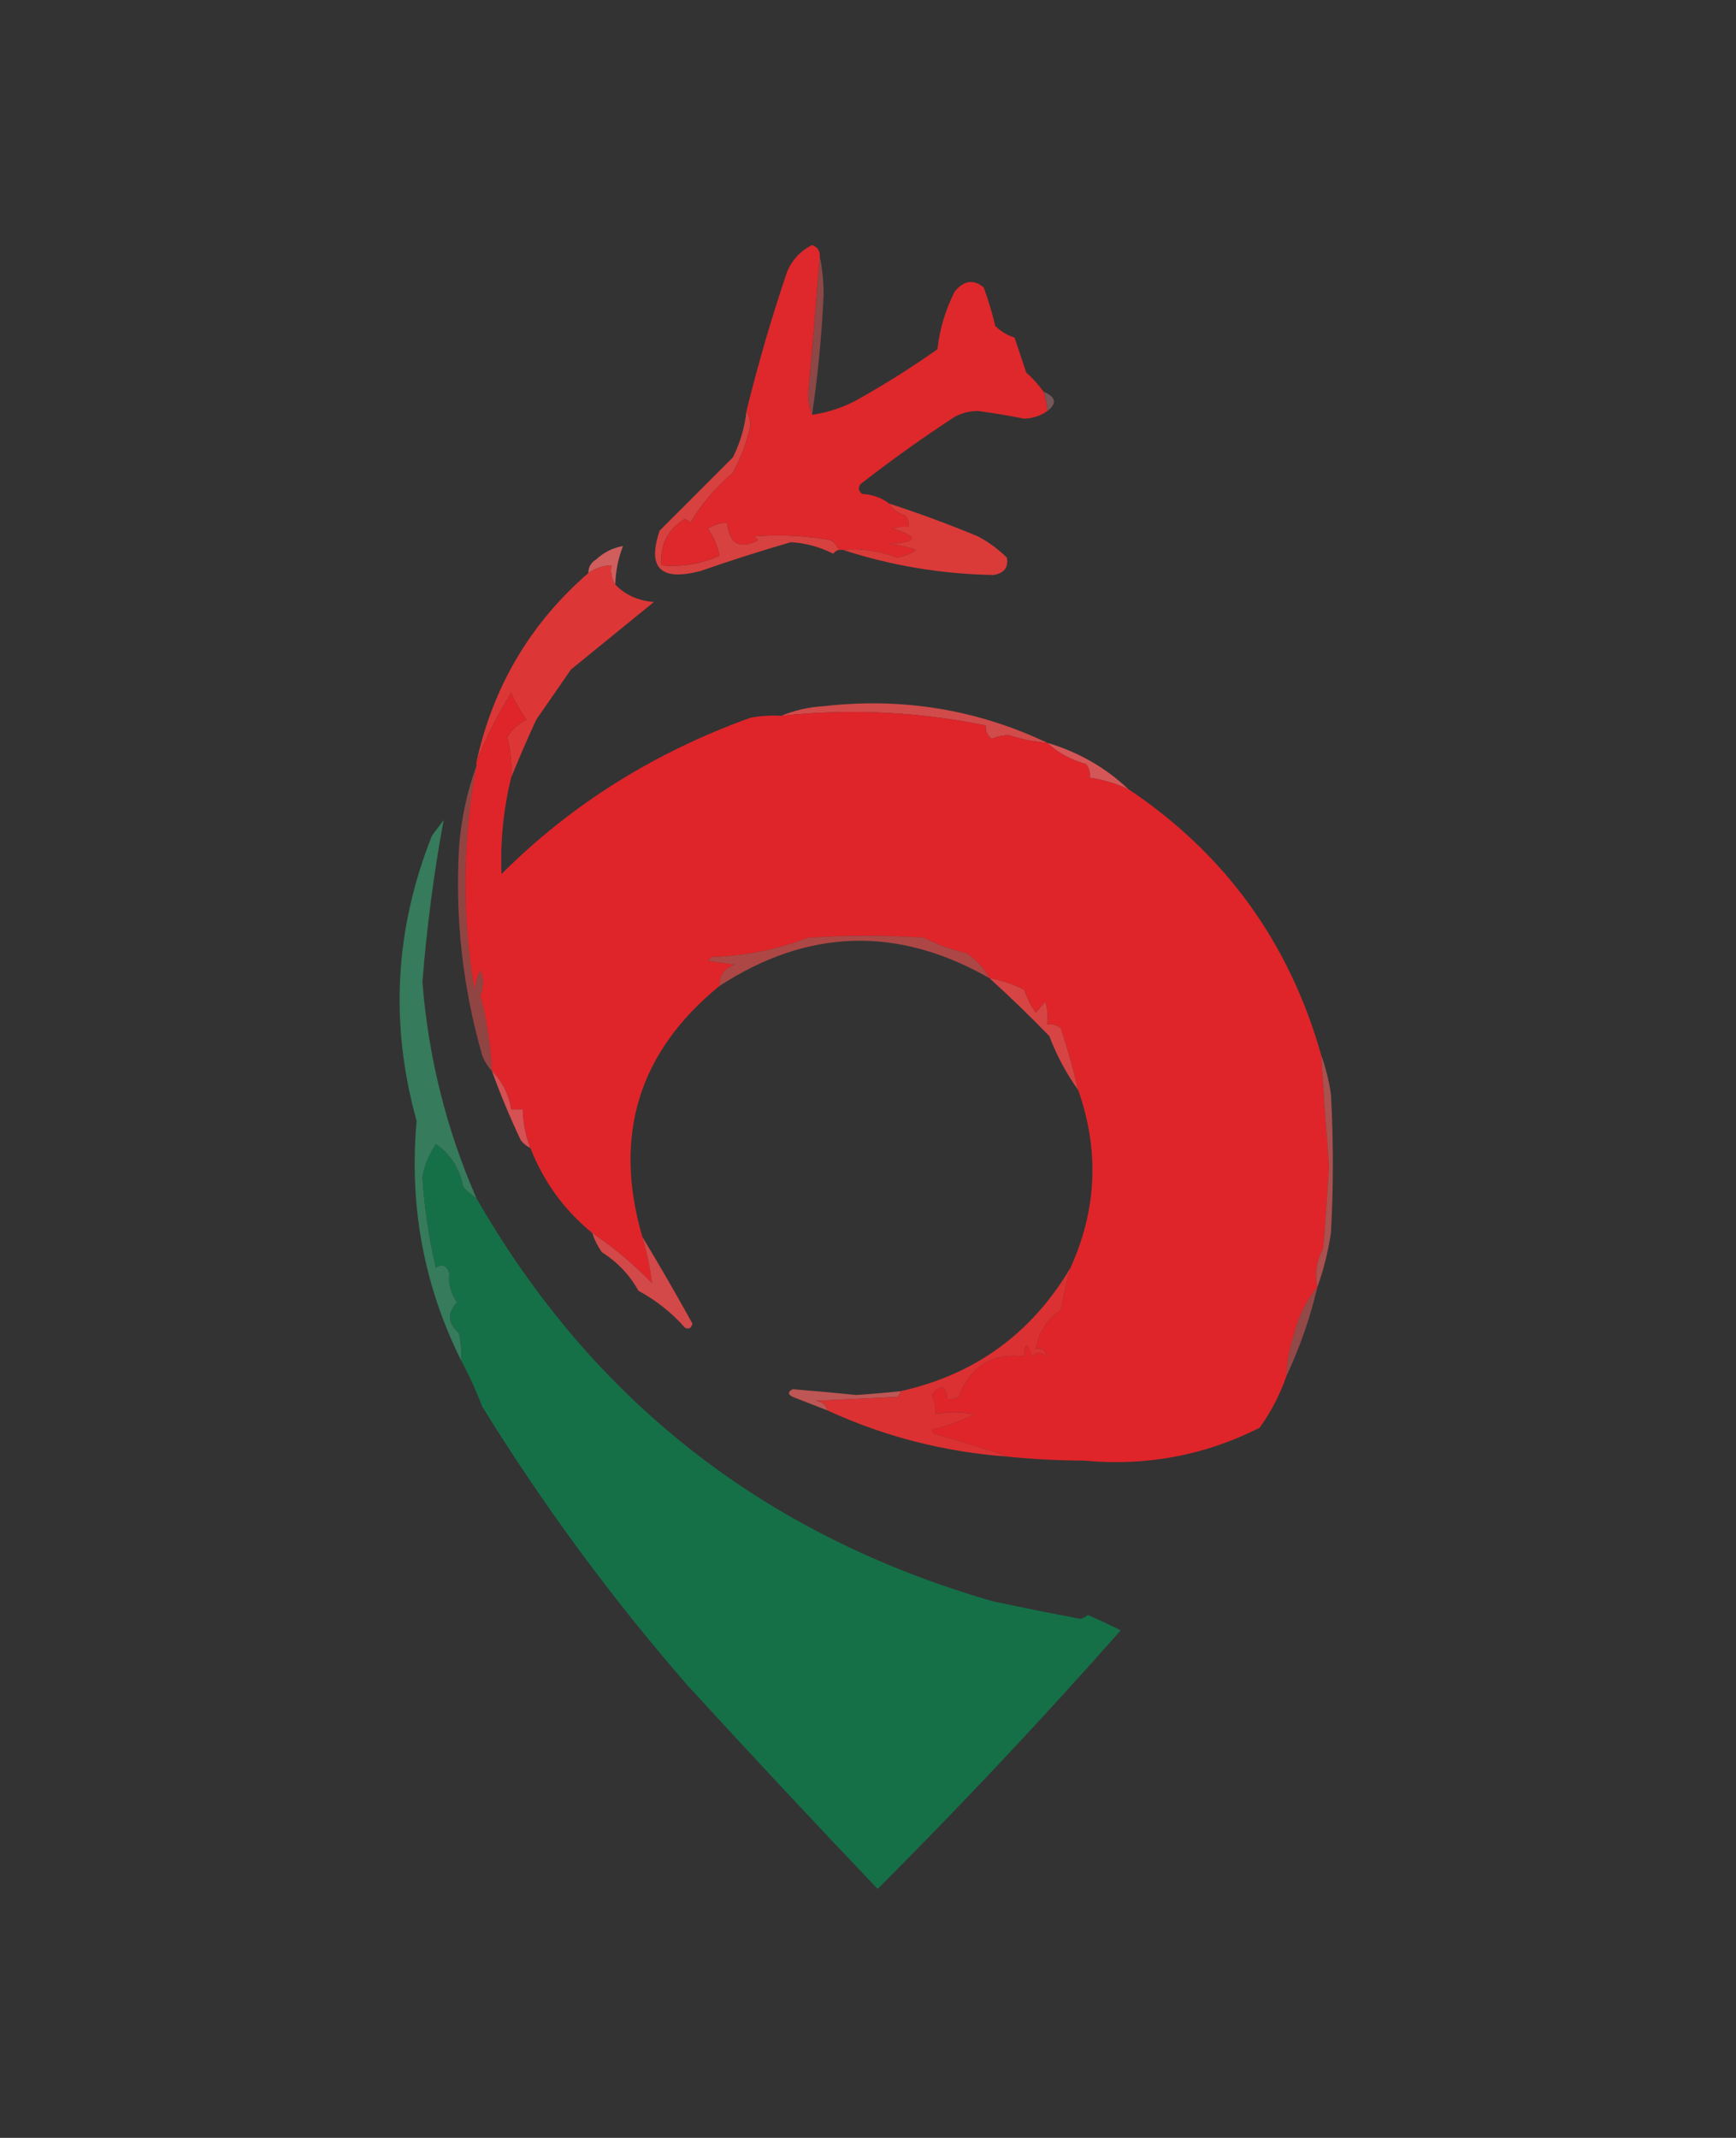 <?xml version="1.0" encoding="UTF-8"?>
<!DOCTYPE svg PUBLIC "-//W3C//DTD SVG 1.1//EN" "http://www.w3.org/Graphics/SVG/1.1/DTD/svg11.dtd">
<svg xmlns="http://www.w3.org/2000/svg" version="1.1" width="450px" height="554px" style="shape-rendering:geometricPrecision; text-rendering:geometricPrecision; image-rendering:optimizeQuality; fill-rule:evenodd; clip-rule:evenodd" xmlns:xlink="http://www.w3.org/1999/xlink">
<rect width="100%" height="100%" fill="#333333" stroke="none"/>
<g><path style="opacity:0.004" fill="#000000" d="M 404.5,-0.5 C 404.833,-0.5 405.167,-0.5 405.5,-0.5C 405.315,0.17 404.981,0.17 404.5,-0.5 Z"/></g>
<g><path style="opacity:0.004" fill="#fefffe" d="M 212.5,7.5 C 213.833,8.167 213.833,8.167 212.5,7.5 Z"/></g>
<g><path style="opacity:0.004" fill="#fefffe" d="M 233.5,12.5 C 234.833,13.167 234.833,13.167 233.5,12.5 Z"/></g>
<g><path style="opacity:0.004" fill="#fefffe" d="M 17.5,26.5 C 18.833,27.167 18.833,27.167 17.5,26.5 Z"/></g>
<g><path style="opacity:0.004" fill="#fefffe" d="M 371.5,50.5 C 372.833,51.167 372.833,51.167 371.5,50.5 Z"/></g>
<g><path style="opacity:0.004" fill="#fefffe" d="M 293.5,55.5 C 294.833,56.167 294.833,56.167 293.5,55.5 Z"/></g>
<g><path style="opacity:0.004" fill="#fefffe" d="M 14.5,57.5 C 15.833,58.167 15.833,58.167 14.5,57.5 Z"/></g>
<g><path style="opacity:0.004" fill="#fefffe" d="M 410.5,59.5 C 411.833,60.167 411.833,60.167 410.5,59.5 Z"/></g>
<g><path style="opacity:0.004" fill="#fefffe" d="M 50.5,64.5 C 51.833,65.167 51.833,65.167 50.5,64.5 Z"/></g>
<g><path style="opacity:0.569" fill="#cf5656" d="M 212.5,66.5 C 213.165,69.649 213.498,72.983 213.5,76.5C 213.012,86.89 212.012,97.223 210.5,107.5C 209.839,105.866 209.506,104.033 209.5,102C 210.571,90.155 211.571,78.322 212.5,66.5 Z"/></g>
<g><path style="opacity:0.004" fill="#fefffe" d="M 314.5,84.5 C 315.833,85.167 315.833,85.167 314.5,84.5 Z"/></g>
<g><path style="opacity:0.467" fill="#c68184" d="M 270.5,101.5 C 273.726,102.877 274.059,104.543 271.5,106.5C 271.371,104.784 271.038,103.117 270.5,101.5 Z"/></g>
<g><path style="opacity:0.004" fill="#fefffe" d="M 344.5,107.5 C 345.833,108.167 345.833,108.167 344.5,107.5 Z"/></g>
<g><path style="opacity:0.004" fill="#fefffe" d="M 368.5,108.5 C 369.833,109.167 369.833,109.167 368.5,108.5 Z"/></g>
<g><path style="opacity:0.004" fill="#fefffe" d="M 284.5,109.5 C 285.833,110.167 285.833,110.167 284.5,109.5 Z"/></g>
<g><path style="opacity:0.004" fill="#fefffe" d="M 386.5,110.5 C 387.833,111.167 387.833,111.167 386.5,110.5 Z"/></g>
<g><path style="opacity:0.004" fill="#fefffe" d="M 329.5,115.5 C 330.833,116.167 330.833,116.167 329.5,115.5 Z"/></g>
<g><path style="opacity:0.004" fill="#fefffe" d="M 176.5,119.5 C 177.833,120.167 177.833,120.167 176.5,119.5 Z"/></g>
<g><path style="opacity:0.004" fill="#fefffe" d="M 371.5,120.5 C 372.833,121.167 372.833,121.167 371.5,120.5 Z"/></g>
<g><path style="opacity:0.004" fill="#fefffe" d="M 179.5,123.5 C 180.833,124.167 180.833,124.167 179.5,123.5 Z"/></g>
<g><path style="opacity:0.004" fill="#fefffe" d="M 47.5,124.5 C 48.833,125.167 48.833,125.167 47.5,124.5 Z"/></g>
<g><path style="opacity:0.004" fill="#fefffe" d="M 155.5,124.5 C 156.833,125.167 156.833,125.167 155.5,124.5 Z"/></g>
<g><path style="opacity:0.004" fill="#fefffe" d="M 317.5,127.5 C 318.833,128.167 318.833,128.167 317.5,127.5 Z"/></g>
<g><path style="opacity:0.004" fill="#fefffe" d="M 350.5,127.5 C 351.833,128.167 351.833,128.167 350.5,127.5 Z"/></g>
<g><path style="opacity:1" fill="#d74140" d="M 193.5,106.5 C 194.156,107.622 194.489,108.955 194.5,110.5C 193.519,114.702 192.019,118.702 190,122.5C 185.275,126.506 181.608,130.84 179,135.5C 178.586,135.043 178.086,134.709 177.5,134.5C 173.033,137.22 171.033,141.22 171.5,146.5C 176.742,146.977 181.742,146.144 186.5,144C 185.991,141.43 184.991,139.097 183.5,137C 185.025,135.991 186.692,135.491 188.5,135.5C 189.017,140.924 191.684,142.424 196.5,140C 196.167,139.667 195.833,139.333 195.5,139C 202.2,138.447 208.867,138.78 215.5,140C 216.381,140.708 217.047,141.542 217.5,142.5C 216.883,142.611 216.383,142.944 216,143.5C 212.578,141.746 208.911,140.746 205,140.5C 197.115,142.795 189.282,145.295 181.5,148C 171.209,150.665 167.709,147.165 171,137.5C 177.333,131.167 183.667,124.833 190,118.5C 191.881,114.693 193.047,110.693 193.5,106.5 Z"/></g>
<g><path style="opacity:1" fill="#de282b" d="M 212.5,66.5 C 211.571,78.322 210.571,90.155 209.5,102C 209.506,104.033 209.839,105.866 210.5,107.5C 214.325,106.926 217.991,105.759 221.5,104C 228.952,99.862 236.119,95.362 243,90.5C 243.591,85.227 245.091,80.227 247.5,75.5C 249.92,72.642 252.42,72.309 255,74.5C 256.202,77.773 257.202,81.107 258,84.5C 259.441,85.87 261.108,86.87 263,87.5C 264,90.5 265,93.5 266,96.5C 267.707,98.037 269.207,99.704 270.5,101.5C 271.038,103.117 271.371,104.784 271.5,106.5C 269.799,107.734 267.799,108.401 265.5,108.5C 261.521,107.704 257.521,107.037 253.5,106.5C 251.366,106.515 249.366,107.015 247.5,108C 239.113,113.472 230.947,119.305 223,125.5C 222.383,126.449 222.549,127.282 223.5,128C 226.191,128.156 228.524,128.989 230.5,130.5C 231.406,131.965 232.739,132.965 234.5,133.5C 235.386,134.325 235.719,135.325 235.5,136.5C 234.127,136.343 232.793,136.51 231.5,137C 238.327,139.119 237.993,140.452 230.5,141C 232.9,141.186 235.234,141.686 237.5,142.5C 235.997,143.557 234.33,144.224 232.5,144.5C 228.009,142.783 223.343,142.117 218.5,142.5C 218.167,142.5 217.833,142.5 217.5,142.5C 217.047,141.542 216.381,140.708 215.5,140C 208.867,138.78 202.2,138.447 195.5,139C 195.833,139.333 196.167,139.667 196.5,140C 191.684,142.424 189.017,140.924 188.5,135.5C 186.692,135.491 185.025,135.991 183.5,137C 184.991,139.097 185.991,141.43 186.5,144C 181.742,146.144 176.742,146.977 171.5,146.5C 171.033,141.22 173.033,137.22 177.5,134.5C 178.086,134.709 178.586,135.043 179,135.5C 181.608,130.84 185.275,126.506 190,122.5C 192.019,118.702 193.519,114.702 194.5,110.5C 194.489,108.955 194.156,107.622 193.5,106.5C 196.485,94.375 199.985,82.375 204,70.5C 205.305,67.362 207.471,65.029 210.5,63.5C 211.919,64.005 212.585,65.005 212.5,66.5 Z"/></g>
<g><path style="opacity:1" fill="#da3b39" d="M 230.5,130.5 C 238.262,133.022 245.928,135.855 253.5,139C 256.266,140.467 258.766,142.3 261,144.5C 261.45,147.064 260.284,148.564 257.5,149C 244.088,148.765 231.088,146.598 218.5,142.5C 223.343,142.117 228.009,142.783 232.5,144.5C 234.33,144.224 235.997,143.557 237.5,142.5C 235.234,141.686 232.9,141.186 230.5,141C 237.993,140.452 238.327,139.119 231.5,137C 232.793,136.51 234.127,136.343 235.5,136.5C 235.719,135.325 235.386,134.325 234.5,133.5C 232.739,132.965 231.406,131.965 230.5,130.5 Z"/></g>
<g><path style="opacity:0.988" fill="#d15e5d" d="M 159.5,151.5 C 158.549,150.081 158.216,148.415 158.5,146.5C 156.297,146.604 154.297,147.27 152.5,148.5C 152.511,146.983 153.177,145.816 154.5,145C 156.527,143.121 158.86,141.954 161.5,141.5C 160.242,144.694 159.576,148.027 159.5,151.5 Z"/></g>
<g><path style="opacity:0.004" fill="#fefffe" d="M 185.5,150.5 C 186.833,151.167 186.833,151.167 185.5,150.5 Z"/></g>
<g><path style="opacity:0.004" fill="#fefffe" d="M 353.5,152.5 C 354.833,153.167 354.833,153.167 353.5,152.5 Z"/></g>
<g><path style="opacity:1" fill="#dc3736" d="M 159.5,151.5 C 162.098,154.182 165.431,155.682 169.5,156C 162.333,161.833 155.167,167.667 148,173.5C 145.008,177.827 142.008,182.161 139,186.5C 136.673,191.546 134.506,196.546 132.5,201.5C 132.716,197.941 132.382,194.441 131.5,191C 132.721,189.018 134.388,187.518 136.5,186.5C 134.914,184.33 133.58,181.996 132.5,179.5C 128.952,185.262 125.952,191.262 123.5,197.5C 127.795,177.9 137.462,161.567 152.5,148.5C 154.297,147.27 156.297,146.604 158.5,146.5C 158.216,148.415 158.549,150.081 159.5,151.5 Z"/></g>
<g><path style="opacity:0.004" fill="#fefffe" d="M 26.5,163.5 C 27.833,164.167 27.833,164.167 26.5,163.5 Z"/></g>
<g><path style="opacity:0.004" fill="#fefffe" d="M 74.5,163.5 C 75.833,164.167 75.833,164.167 74.5,163.5 Z"/></g>
<g><path style="opacity:0.004" fill="#fefffe" d="M 269.5,168.5 C 270.833,169.167 270.833,169.167 269.5,168.5 Z"/></g>
<g><path style="opacity:0.004" fill="#fefffe" d="M 68.5,170.5 C 69.833,171.167 69.833,171.167 68.5,170.5 Z"/></g>
<g><path style="opacity:0.004" fill="#fefffe" d="M 182.5,171.5 C 183.833,172.167 183.833,172.167 182.5,171.5 Z"/></g>
<g><path style="opacity:0.004" fill="#fefffe" d="M 23.5,173.5 C 24.833,174.167 24.833,174.167 23.5,173.5 Z"/></g>
<g><path style="opacity:0.004" fill="#fefffe" d="M 173.5,175.5 C 174.833,176.167 174.833,176.167 173.5,175.5 Z"/></g>
<g><path style="opacity:0.997" fill="#d04b4a" d="M 271.5,192.5 C 268.103,192.259 264.769,191.593 261.5,190.5C 259.9,190.551 258.4,190.884 257,191.5C 255.881,190.448 255.381,189.281 255.5,188C 237.978,184.419 220.311,183.585 202.5,185.5C 205.903,184.075 209.57,183.242 213.5,183C 233.882,180.675 253.216,183.842 271.5,192.5 Z"/></g>
<g><path style="opacity:1" fill="#df252a" d="M 132.5,201.5 C 130.493,209.715 129.66,218.048 130,226.5C 147.991,208.525 169.491,195.025 194.5,186C 197.146,185.503 199.813,185.336 202.5,185.5C 220.311,183.585 237.978,184.419 255.5,188C 255.381,189.281 255.881,190.448 257,191.5C 258.4,190.884 259.9,190.551 261.5,190.5C 264.769,191.593 268.103,192.259 271.5,192.5C 274.248,195.048 277.581,196.882 281.5,198C 282.337,199.011 282.67,200.178 282.5,201.5C 286.015,202.043 289.348,203.043 292.5,204.5C 317.577,221.267 334.244,244.267 342.5,273.5C 343.067,283.003 343.733,292.503 344.5,302C 344.102,309.174 343.602,316.34 343,323.5C 341.268,326.79 340.768,330.124 341.5,333.5C 338.616,336.964 336.616,340.964 335.5,345.5C 334.294,349.072 333.627,352.738 333.5,356.5C 331.83,361.339 329.497,365.839 326.5,370C 312.229,377.184 297.062,380.017 281,378.5C 274.423,378.481 267.923,378.148 261.5,377.5C 255.072,375.342 248.572,373.342 242,371.5C 241.833,371.167 241.667,370.833 241.5,370.5C 245.375,369.619 249.042,368.286 252.5,366.5C 249.23,365.808 245.897,365.808 242.5,366.5C 242.643,364.738 242.309,363.071 241.5,361.5C 243.901,358.587 245.234,358.921 245.5,362.5C 246.552,362.649 247.552,362.483 248.5,362C 251.643,353.963 257.31,350.463 265.5,351.5C 265.596,347.689 266.262,347.689 267.5,351.5C 268.72,350.289 269.887,350.289 271,351.5C 271.188,349.939 270.355,349.272 268.5,349.5C 269.263,345.24 271.429,341.907 275,339.5C 275.681,335.779 276.514,332.113 277.5,328.5C 284.333,313.474 285,298.14 279.5,282.5C 278.207,277.067 276.707,271.734 275,266.5C 273.989,265.663 272.822,265.33 271.5,265.5C 271.662,263.473 271.495,261.473 271,259.5C 270.167,260.5 269.333,261.5 268.5,262.5C 267.205,260.672 266.205,258.672 265.5,256.5C 262.643,255.037 259.643,254.037 256.5,253.5C 255.068,250.898 253.068,248.731 250.5,247C 246.644,246.133 242.977,244.8 239.5,243C 229.5,242.333 219.5,242.333 209.5,243C 201.483,246.06 193.15,247.726 184.5,248C 184.167,248.333 183.833,248.667 183.5,249C 185.833,249.333 188.167,249.667 190.5,250C 187.785,250.875 186.452,252.708 186.5,255.5C 165.534,272.591 158.868,294.257 166.5,320.5C 167.664,324.475 168.497,328.475 169,332.5C 164.239,327.592 159.072,323.259 153.5,319.5C 146.24,313.572 140.906,306.239 137.5,297.5C 136.242,294.306 135.576,290.973 135.5,287.5C 134.5,287.5 133.5,287.5 132.5,287.5C 131.898,283.628 130.231,280.295 127.5,277.5C 127.188,270.868 126.188,264.368 124.5,258C 125.45,255.765 125.45,253.598 124.5,251.5C 123.702,253.078 123.202,254.744 123,256.5C 119.701,237.179 119.868,217.846 123.5,198.5C 123.5,198.167 123.5,197.833 123.5,197.5C 125.952,191.262 128.952,185.262 132.5,179.5C 133.58,181.996 134.914,184.33 136.5,186.5C 134.388,187.518 132.721,189.018 131.5,191C 132.382,194.441 132.716,197.941 132.5,201.5 Z"/></g>
<g><path style="opacity:0.004" fill="#fefffe" d="M 14.5,187.5 C 15.833,188.167 15.833,188.167 14.5,187.5 Z"/></g>
<g><path style="opacity:0.004" fill="#fefffe" d="M 80.5,198.5 C 81.833,199.167 81.833,199.167 80.5,198.5 Z"/></g>
<g><path style="opacity:1" fill="#d55656" d="M 271.5,192.5 C 279.516,194.876 286.516,198.876 292.5,204.5C 289.348,203.043 286.015,202.043 282.5,201.5C 282.67,200.178 282.337,199.011 281.5,198C 277.581,196.882 274.248,195.048 271.5,192.5 Z"/></g>
<g><path style="opacity:0.004" fill="#fefffe" d="M 14.5,201.5 C 15.833,202.167 15.833,202.167 14.5,201.5 Z"/></g>
<g><path style="opacity:0.004" fill="#fefffe" d="M 428.5,209.5 C 429.833,210.167 429.833,210.167 428.5,209.5 Z"/></g>
<g><path style="opacity:0.004" fill="#fefffe" d="M 116.5,212.5 C 117.833,213.167 117.833,213.167 116.5,212.5 Z"/></g>
<g><path style="opacity:0.585" fill="#d45350" d="M 123.5,198.5 C 119.868,217.846 119.701,237.179 123,256.5C 123.202,254.744 123.702,253.078 124.5,251.5C 125.45,253.598 125.45,255.765 124.5,258C 126.188,264.368 127.188,270.868 127.5,277.5C 126.442,276.4 125.608,275.066 125,273.5C 119.927,255.839 117.927,237.839 119,219.5C 119.565,212.168 121.065,205.168 123.5,198.5 Z"/></g>
<g><path style="opacity:0.004" fill="#fefffe" d="M 332.5,231.5 C 333.833,232.167 333.833,232.167 332.5,231.5 Z"/></g>
<g><path style="opacity:0.753" fill="#d44d4b" d="M 256.5,253.5 C 232.793,239.91 209.46,240.576 186.5,255.5C 186.452,252.708 187.785,250.875 190.5,250C 188.167,249.667 185.833,249.333 183.5,249C 183.833,248.667 184.167,248.333 184.5,248C 193.15,247.726 201.483,246.06 209.5,243C 219.5,242.333 229.5,242.333 239.5,243C 242.977,244.8 246.644,246.133 250.5,247C 253.068,248.731 255.068,250.898 256.5,253.5 Z"/></g>
<g><path style="opacity:0.004" fill="#fefffe" d="M 185.5,260.5 C 186.833,261.167 186.833,261.167 185.5,260.5 Z"/></g>
<g><path style="opacity:1" fill="#d64444" d="M 256.5,253.5 C 259.643,254.037 262.643,255.037 265.5,256.5C 266.205,258.672 267.205,260.672 268.5,262.5C 269.333,261.5 270.167,260.5 271,259.5C 271.495,261.473 271.662,263.473 271.5,265.5C 272.822,265.33 273.989,265.663 275,266.5C 276.707,271.734 278.207,277.067 279.5,282.5C 276.429,278.23 273.929,273.563 272,268.5C 266.911,263.242 261.745,258.242 256.5,253.5 Z"/></g>
<g><path style="opacity:1" fill="#367b5b" d="M 123.5,310.5 C 122.206,309.71 121.039,308.71 120,307.5C 119.12,302.787 116.787,299.12 113,296.5C 111.246,299.097 110.079,301.931 109.5,305C 110.007,312.889 111.174,320.723 113,328.5C 114.613,327.378 115.78,327.878 116.5,330C 116.152,332.508 116.819,335.008 118.5,337.5C 115.905,340.259 116.072,342.926 119,345.5C 119.497,347.81 119.663,350.143 119.5,352.5C 109.847,333.057 106.013,312.391 108,290.5C 100.992,265.381 102.325,240.714 112,216.5C 113,215.167 114,213.833 115,212.5C 112.447,226.346 110.614,240.346 109.5,254.5C 111.049,274.03 115.716,292.697 123.5,310.5 Z"/></g>
<g><path style="opacity:0.004" fill="#fefffe" d="M 395.5,282.5 C 396.833,283.167 396.833,283.167 395.5,282.5 Z"/></g>
<g><path style="opacity:0.998" fill="#d55153" d="M 127.5,277.5 C 130.231,280.295 131.898,283.628 132.5,287.5C 133.5,287.5 134.5,287.5 135.5,287.5C 135.576,290.973 136.242,294.306 137.5,297.5C 136.542,297.047 135.708,296.381 135,295.5C 132.211,289.593 129.711,283.593 127.5,277.5 Z"/></g>
<g><path style="opacity:0.737" fill="#d35c5a" d="M 342.5,273.5 C 343.632,276.628 344.465,279.962 345,283.5C 345.667,295.5 345.667,307.5 345,319.5C 344.259,324.402 343.092,329.068 341.5,333.5C 340.768,330.124 341.268,326.79 343,323.5C 343.602,316.34 344.102,309.174 344.5,302C 343.733,292.503 343.067,283.003 342.5,273.5 Z"/></g>
<g><path style="opacity:0.004" fill="#fefffe" d="M 272.5,293.5 C 273.833,294.167 273.833,294.167 272.5,293.5 Z"/></g>
<g><path style="opacity:0.004" fill="#fefffe" d="M 221.5,299.5 C 222.833,300.167 222.833,300.167 221.5,299.5 Z"/></g>
<g><path style="opacity:0.004" fill="#fefffe" d="M 371.5,301.5 C 372.833,302.167 372.833,302.167 371.5,301.5 Z"/></g>
<g><path style="opacity:1" fill="#157048" d="M 123.5,310.5 C 153.74,363.175 198.407,398.009 257.5,415C 264.99,416.581 272.49,418.081 280,419.5C 280.772,419.355 281.439,419.022 282,418.5C 284.921,419.777 287.755,421.11 290.5,422.5C 270.149,445.516 249.149,467.849 227.5,489.5C 210.817,471.984 194.317,454.317 178,436.5C 158.38,413.923 140.714,389.923 125,364.5C 123.412,360.328 121.579,356.328 119.5,352.5C 119.663,350.143 119.497,347.81 119,345.5C 116.072,342.926 115.905,340.259 118.5,337.5C 116.819,335.008 116.152,332.508 116.5,330C 115.78,327.878 114.613,327.378 113,328.5C 111.174,320.723 110.007,312.889 109.5,305C 110.079,301.931 111.246,299.097 113,296.5C 116.787,299.12 119.12,302.787 120,307.5C 121.039,308.71 122.206,309.71 123.5,310.5 Z"/></g>
<g><path style="opacity:0.004" fill="#fefffe" d="M 383.5,313.5 C 384.833,314.167 384.833,314.167 383.5,313.5 Z"/></g>
<g><path style="opacity:1" fill="#d34848" d="M 153.5,319.5 C 159.072,323.259 164.239,327.592 169,332.5C 168.497,328.475 167.664,324.475 166.5,320.5C 170.926,327.839 175.259,335.339 179.5,343C 179.15,344.257 178.483,344.591 177.5,344C 174.055,340.113 170.055,336.947 165.5,334.5C 163.213,330.378 160.046,327.045 156,324.5C 154.906,322.922 154.072,321.255 153.5,319.5 Z"/></g>
<g><path style="opacity:0.004" fill="#fefffe" d="M 165.5,334.5 C 164.833,335.167 164.833,335.167 165.5,334.5 Z"/></g>
<g><path style="opacity:0.004" fill="#fefffe" d="M 248.5,338.5 C 249.833,339.167 249.833,339.167 248.5,338.5 Z"/></g>
<g><path style="opacity:0.6" fill="#d35957" d="M 341.5,333.5 C 339.594,341.557 336.927,349.224 333.5,356.5C 333.627,352.738 334.294,349.072 335.5,345.5C 336.616,340.964 338.616,336.964 341.5,333.5 Z"/></g>
<g><path style="opacity:0.004" fill="#fefffe" d="M 203.5,350.5 C 204.833,351.167 204.833,351.167 203.5,350.5 Z"/></g>
<g><path style="opacity:0.878" fill="#d05b59" d="M 233.5,360.5 C 233.389,361.117 233.056,361.617 232.5,362C 225.5,362.333 218.5,362.667 211.5,363C 213.119,363.236 214.119,364.069 214.5,365.5C 211.521,364.346 208.521,363.18 205.5,362C 204.167,361.333 204.167,360.667 205.5,360C 210.957,360.434 216.457,360.934 222,361.5C 225.848,361.243 229.682,360.909 233.5,360.5 Z"/></g>
<g><path style="opacity:0.004" fill="#fefffe" d="M 11.5,363.5 C 12.833,364.167 12.833,364.167 11.5,363.5 Z"/></g>
<g><path style="opacity:0.004" fill="#fefffe" d="M 416.5,364.5 C 417.833,365.167 417.833,365.167 416.5,364.5 Z"/></g>
<g><path style="opacity:1" fill="#db3132" d="M 277.5,328.5 C 276.514,332.113 275.681,335.779 275,339.5C 271.429,341.907 269.263,345.24 268.5,349.5C 270.355,349.272 271.188,349.939 271,351.5C 269.887,350.289 268.72,350.289 267.5,351.5C 266.262,347.689 265.596,347.689 265.5,351.5C 257.31,350.463 251.643,353.963 248.5,362C 247.552,362.483 246.552,362.649 245.5,362.5C 245.234,358.921 243.901,358.587 241.5,361.5C 242.309,363.071 242.643,364.738 242.5,366.5C 245.897,365.808 249.23,365.808 252.5,366.5C 249.042,368.286 245.375,369.619 241.5,370.5C 241.667,370.833 241.833,371.167 242,371.5C 248.572,373.342 255.072,375.342 261.5,377.5C 244.953,376.306 229.286,372.306 214.5,365.5C 214.119,364.069 213.119,363.236 211.5,363C 218.5,362.667 225.5,362.333 232.5,362C 233.056,361.617 233.389,361.117 233.5,360.5C 252.779,356.192 267.446,345.525 277.5,328.5 Z"/></g>
<g><path style="opacity:0.004" fill="#fefffe" d="M 101.5,368.5 C 102.833,369.167 102.833,369.167 101.5,368.5 Z"/></g>
<g><path style="opacity:0.004" fill="#fefffe" d="M 224.5,380.5 C 225.833,381.167 225.833,381.167 224.5,380.5 Z"/></g>
<g><path style="opacity:0.004" fill="#fefffe" d="M 74.5,401.5 C 75.833,402.167 75.833,402.167 74.5,401.5 Z"/></g>
<g><path style="opacity:0.004" fill="#fefffe" d="M 29.5,403.5 C 30.833,404.167 30.833,404.167 29.5,403.5 Z"/></g>
<g><path style="opacity:0.004" fill="#fefffe" d="M 8.5,409.5 C 9.833,410.167 9.833,410.167 8.5,409.5 Z"/></g>
<g><path style="opacity:0.004" fill="#fefffe" d="M 296.5,413.5 C 297.833,414.167 297.833,414.167 296.5,413.5 Z"/></g>
<g><path style="opacity:0.004" fill="#fefffe" d="M 29.5,422.5 C 30.833,423.167 30.833,423.167 29.5,422.5 Z"/></g>
<g><path style="opacity:0.004" fill="#fefffe" d="M 122.5,422.5 C 123.833,423.167 123.833,423.167 122.5,422.5 Z"/></g>
<g><path style="opacity:0.004" fill="#fefffe" d="M 380.5,427.5 C 381.833,428.167 381.833,428.167 380.5,427.5 Z"/></g>
<g><path style="opacity:0.004" fill="#fefffe" d="M 41.5,436.5 C 42.833,437.167 42.833,437.167 41.5,436.5 Z"/></g>
<g><path style="opacity:0.004" fill="#fefffe" d="M 293.5,453.5 C 294.833,454.167 294.833,454.167 293.5,453.5 Z"/></g>
<g><path style="opacity:0.004" fill="#fefffe" d="M 77.5,461.5 C 78.833,462.167 78.833,462.167 77.5,461.5 Z"/></g>
<g><path style="opacity:0.004" fill="#fefffe" d="M 104.5,461.5 C 105.833,462.167 105.833,462.167 104.5,461.5 Z"/></g>
<g><path style="opacity:0.004" fill="#fefffe" d="M 350.5,472.5 C 351.833,473.167 351.833,473.167 350.5,472.5 Z"/></g>
<g><path style="opacity:0.004" fill="#fefffe" d="M 110.5,474.5 C 111.833,475.167 111.833,475.167 110.5,474.5 Z"/></g>
<g><path style="opacity:0.004" fill="#fefffe" d="M 107.5,483.5 C 108.833,484.167 108.833,484.167 107.5,483.5 Z"/></g>
<g><path style="opacity:0.004" fill="#fefffe" d="M 131.5,501.5 C 132.833,502.167 132.833,502.167 131.5,501.5 Z"/></g>
<g><path style="opacity:0.004" fill="#fefffe" d="M 62.5,503.5 C 63.833,504.167 63.833,504.167 62.5,503.5 Z"/></g>
<g><path style="opacity:0.004" fill="#fefffe" d="M 146.5,503.5 C 147.833,504.167 147.833,504.167 146.5,503.5 Z"/></g>
<g><path style="opacity:0.004" fill="#fefffe" d="M 311.5,503.5 C 312.833,504.167 312.833,504.167 311.5,503.5 Z"/></g>
<g><path style="opacity:0.004" fill="#fefffe" d="M 182.5,506.5 C 183.833,507.167 183.833,507.167 182.5,506.5 Z"/></g>
<g><path style="opacity:0.004" fill="#fefffe" d="M 56.5,514.5 C 57.833,515.167 57.833,515.167 56.5,514.5 Z"/></g>
<g><path style="opacity:0.004" fill="#fefffe" d="M 53.5,518.5 C 54.833,519.167 54.833,519.167 53.5,518.5 Z"/></g>
<g><path style="opacity:0.004" fill="#fefffe" d="M 371.5,521.5 C 372.833,522.167 372.833,522.167 371.5,521.5 Z"/></g>
<g><path style="opacity:0.004" fill="#fefffe" d="M 299.5,527.5 C 300.833,528.167 300.833,528.167 299.5,527.5 Z"/></g>
<g><path style="opacity:0.004" fill="#fefffe" d="M 194.5,533.5 C 195.833,534.167 195.833,534.167 194.5,533.5 Z"/></g>
<g><path style="opacity:0.004" fill="#fefffe" d="M 251.5,535.5 C 252.833,536.167 252.833,536.167 251.5,535.5 Z"/></g>
<g><path style="opacity:0.004" fill="#fefffe" d="M 260.5,540.5 C 261.833,541.167 261.833,541.167 260.5,540.5 Z"/></g>
</svg>
